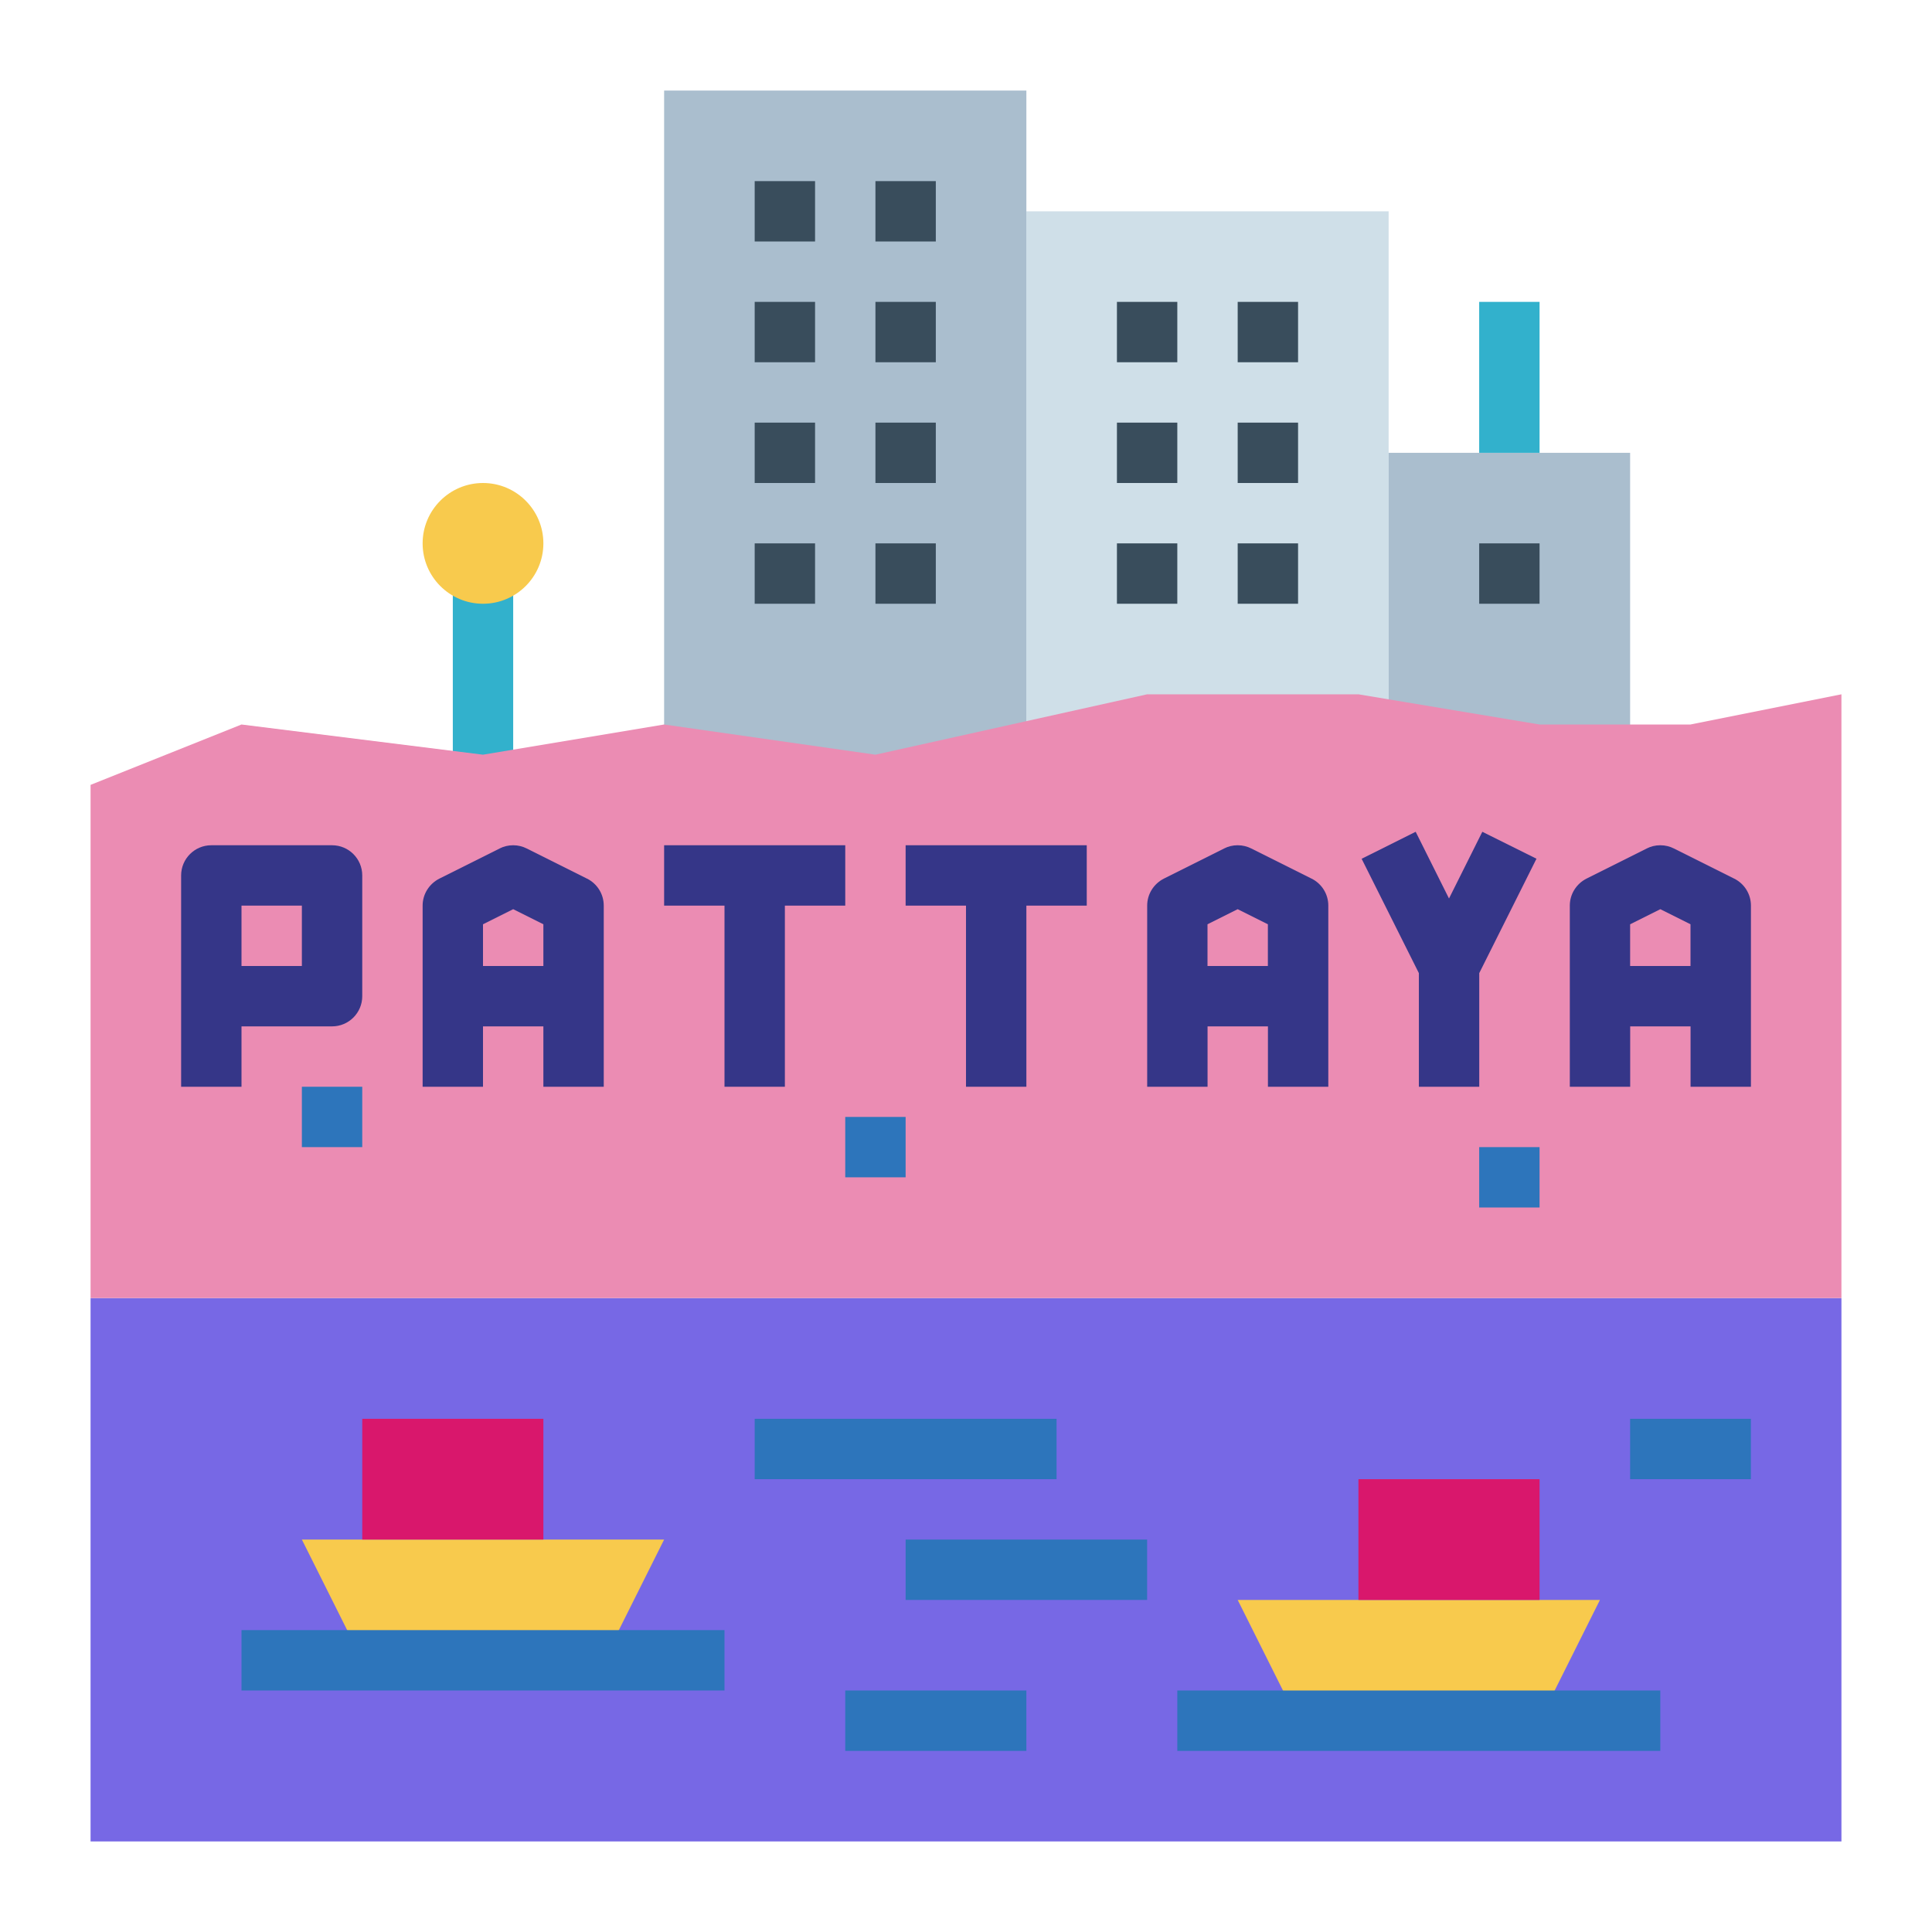 <!-- Generated by IcoMoon.io -->
<svg version="1.1" xmlns="http://www.w3.org/2000/svg" width="32" height="32" viewBox="0 0 32 32">
<title>pattaya-1</title>
<path fill="#32b1cc" d="M7.5 9.5h1v3.5h-1z"></path>
<path fill="#cfdfe8" d="M17 3.5h6v9.5h-6z"></path>
<path fill="#aabece" d="M11 1.5h6v11.5h-6z"></path>
<path fill="#394d5c" d="M12.5 3h1v1h-1z"></path>
<path fill="#394d5c" d="M14.5 3h1v1h-1z"></path>
<path fill="#394d5c" d="M12.5 5h1v1h-1z"></path>
<path fill="#394d5c" d="M14.5 5h1v1h-1z"></path>
<path fill="#394d5c" d="M12.5 7h1v1h-1z"></path>
<path fill="#394d5c" d="M14.5 7h1v1h-1z"></path>
<path fill="#394d5c" d="M18.5 5h1v1h-1z"></path>
<path fill="#394d5c" d="M20.5 5h1v1h-1z"></path>
<path fill="#394d5c" d="M18.5 7h1v1h-1z"></path>
<path fill="#394d5c" d="M20.5 7h1v1h-1z"></path>
<path fill="#394d5c" d="M18.5 9h1v1h-1z"></path>
<path fill="#394d5c" d="M20.5 9h1v1h-1z"></path>
<path fill="#394d5c" d="M12.5 9h1v1h-1z"></path>
<path fill="#394d5c" d="M14.5 9h1v1h-1z"></path>
<path fill="#aabece" d="M23 7.5h4v5.5h-4z"></path>
<path fill="#394d5c" d="M24.5 9h1v1h-1z"></path>
<path fill="#32b1cc" d="M24.5 5h1v2.5h-1z"></path>
<path fill="#f8ca4d" d="M9 9c0 0.552-0.448 1-1 1s-1-0.448-1-1c0-0.552 0.448-1 1-1s1 0.448 1 1z"></path>
<path fill="#7768e5" d="M1.5 21.5h29v9h-29z"></path>
<path fill="#f8ca4d" d="M10 27.5h-4l-1-2h6z"></path>
<path fill="#2d75bb" d="M4 27h8v1h-8z"></path>
<path fill="#d9176c" d="M6 23.5h3v2h-3z"></path>
<path fill="#f8ca4d" d="M21.5 28.5h4l1-2h-6z"></path>
<path fill="#2d75bb" d="M19.5 28h8v1h-8z"></path>
<path fill="#d9176c" d="M25.5 26.5h-3v-2h3z"></path>
<path fill="#2d75bb" d="M12.5 23.5h5v1h-5z"></path>
<path fill="#2d75bb" d="M15 25.5h4v1h-4z"></path>
<path fill="#2d75bb" d="M14 28h3v1h-3z"></path>
<path fill="#2d75bb" d="M27 23.5h2v1h-2z"></path>
<path fill="#eb8cb3" d="M1.5 21.5v-8.5l2.5-1 4 0.5 3-0.5 3.5 0.5 4.5-1h3.5l3 0.5h2.5l2.5-0.5v10z"></path>
<path fill="#353688" d="M5.5 14h-2c-0.276 0-0.5 0.224-0.5 0.5v0 3.5h1v-1h1.5c0.276 0 0.5-0.224 0.5-0.5v0-2c0-0.276-0.224-0.5-0.5-0.5v0zM5 16h-1v-1h1z"></path>
<path fill="#353688" d="M9.723 14.553l-1-0.5c-0.065-0.033-0.142-0.053-0.223-0.053s-0.158 0.019-0.226 0.054l0.003-0.001-1 0.5c-0.165 0.084-0.277 0.253-0.277 0.447 0 0 0 0 0 0v0 3h1v-1h1v1h1v-3c0-0 0-0 0-0 0-0.195-0.111-0.363-0.274-0.446l-0.003-0.001zM8 16v-0.691l0.5-0.25 0.5 0.25v0.691z"></path>
<path fill="#353688" d="M21.724 14.553l-1-0.5c-0.065-0.033-0.142-0.053-0.224-0.053s-0.158 0.019-0.226 0.054l0.003-0.001-1 0.5c-0.165 0.084-0.276 0.253-0.276 0.447 0 0 0 0 0 0v0 3h1v-1h1v1h1v-3c0-0 0-0 0-0 0-0.195-0.111-0.363-0.274-0.446l-0.003-0.001zM20 16v-0.691l0.5-0.25 0.5 0.25v0.691z"></path>
<path fill="#353688" d="M28.724 14.553l-1-0.5c-0.065-0.033-0.142-0.053-0.224-0.053s-0.158 0.019-0.226 0.054l0.003-0.001-1 0.5c-0.165 0.084-0.276 0.253-0.276 0.447 0 0 0 0 0 0v0 3h1v-1h1v1h1v-3c0-0 0-0 0-0 0-0.195-0.111-0.363-0.274-0.446l-0.003-0.001zM27 16v-0.691l0.5-0.25 0.5 0.25v0.691z"></path>
<path fill="#353688" d="M11 15h1v3h1v-3h1v-1h-3z"></path>
<path fill="#353688" d="M15 15h1v3h1v-3h1v-1h-3z"></path>
<path fill="#353688" d="M24.552 13.777l-0.552 1.105-0.552-1.105-0.895 0.447 0.948 1.894v1.882h1v-1.882l0.948-1.895z"></path>
<path fill="#2d75bb" d="M14 18.5h1v1h-1z"></path>
<path fill="#2d75bb" d="M5 18h1v1h-1z"></path>
<path fill="#2d75bb" d="M24.5 19h1v1h-1z"></path>
</svg>
